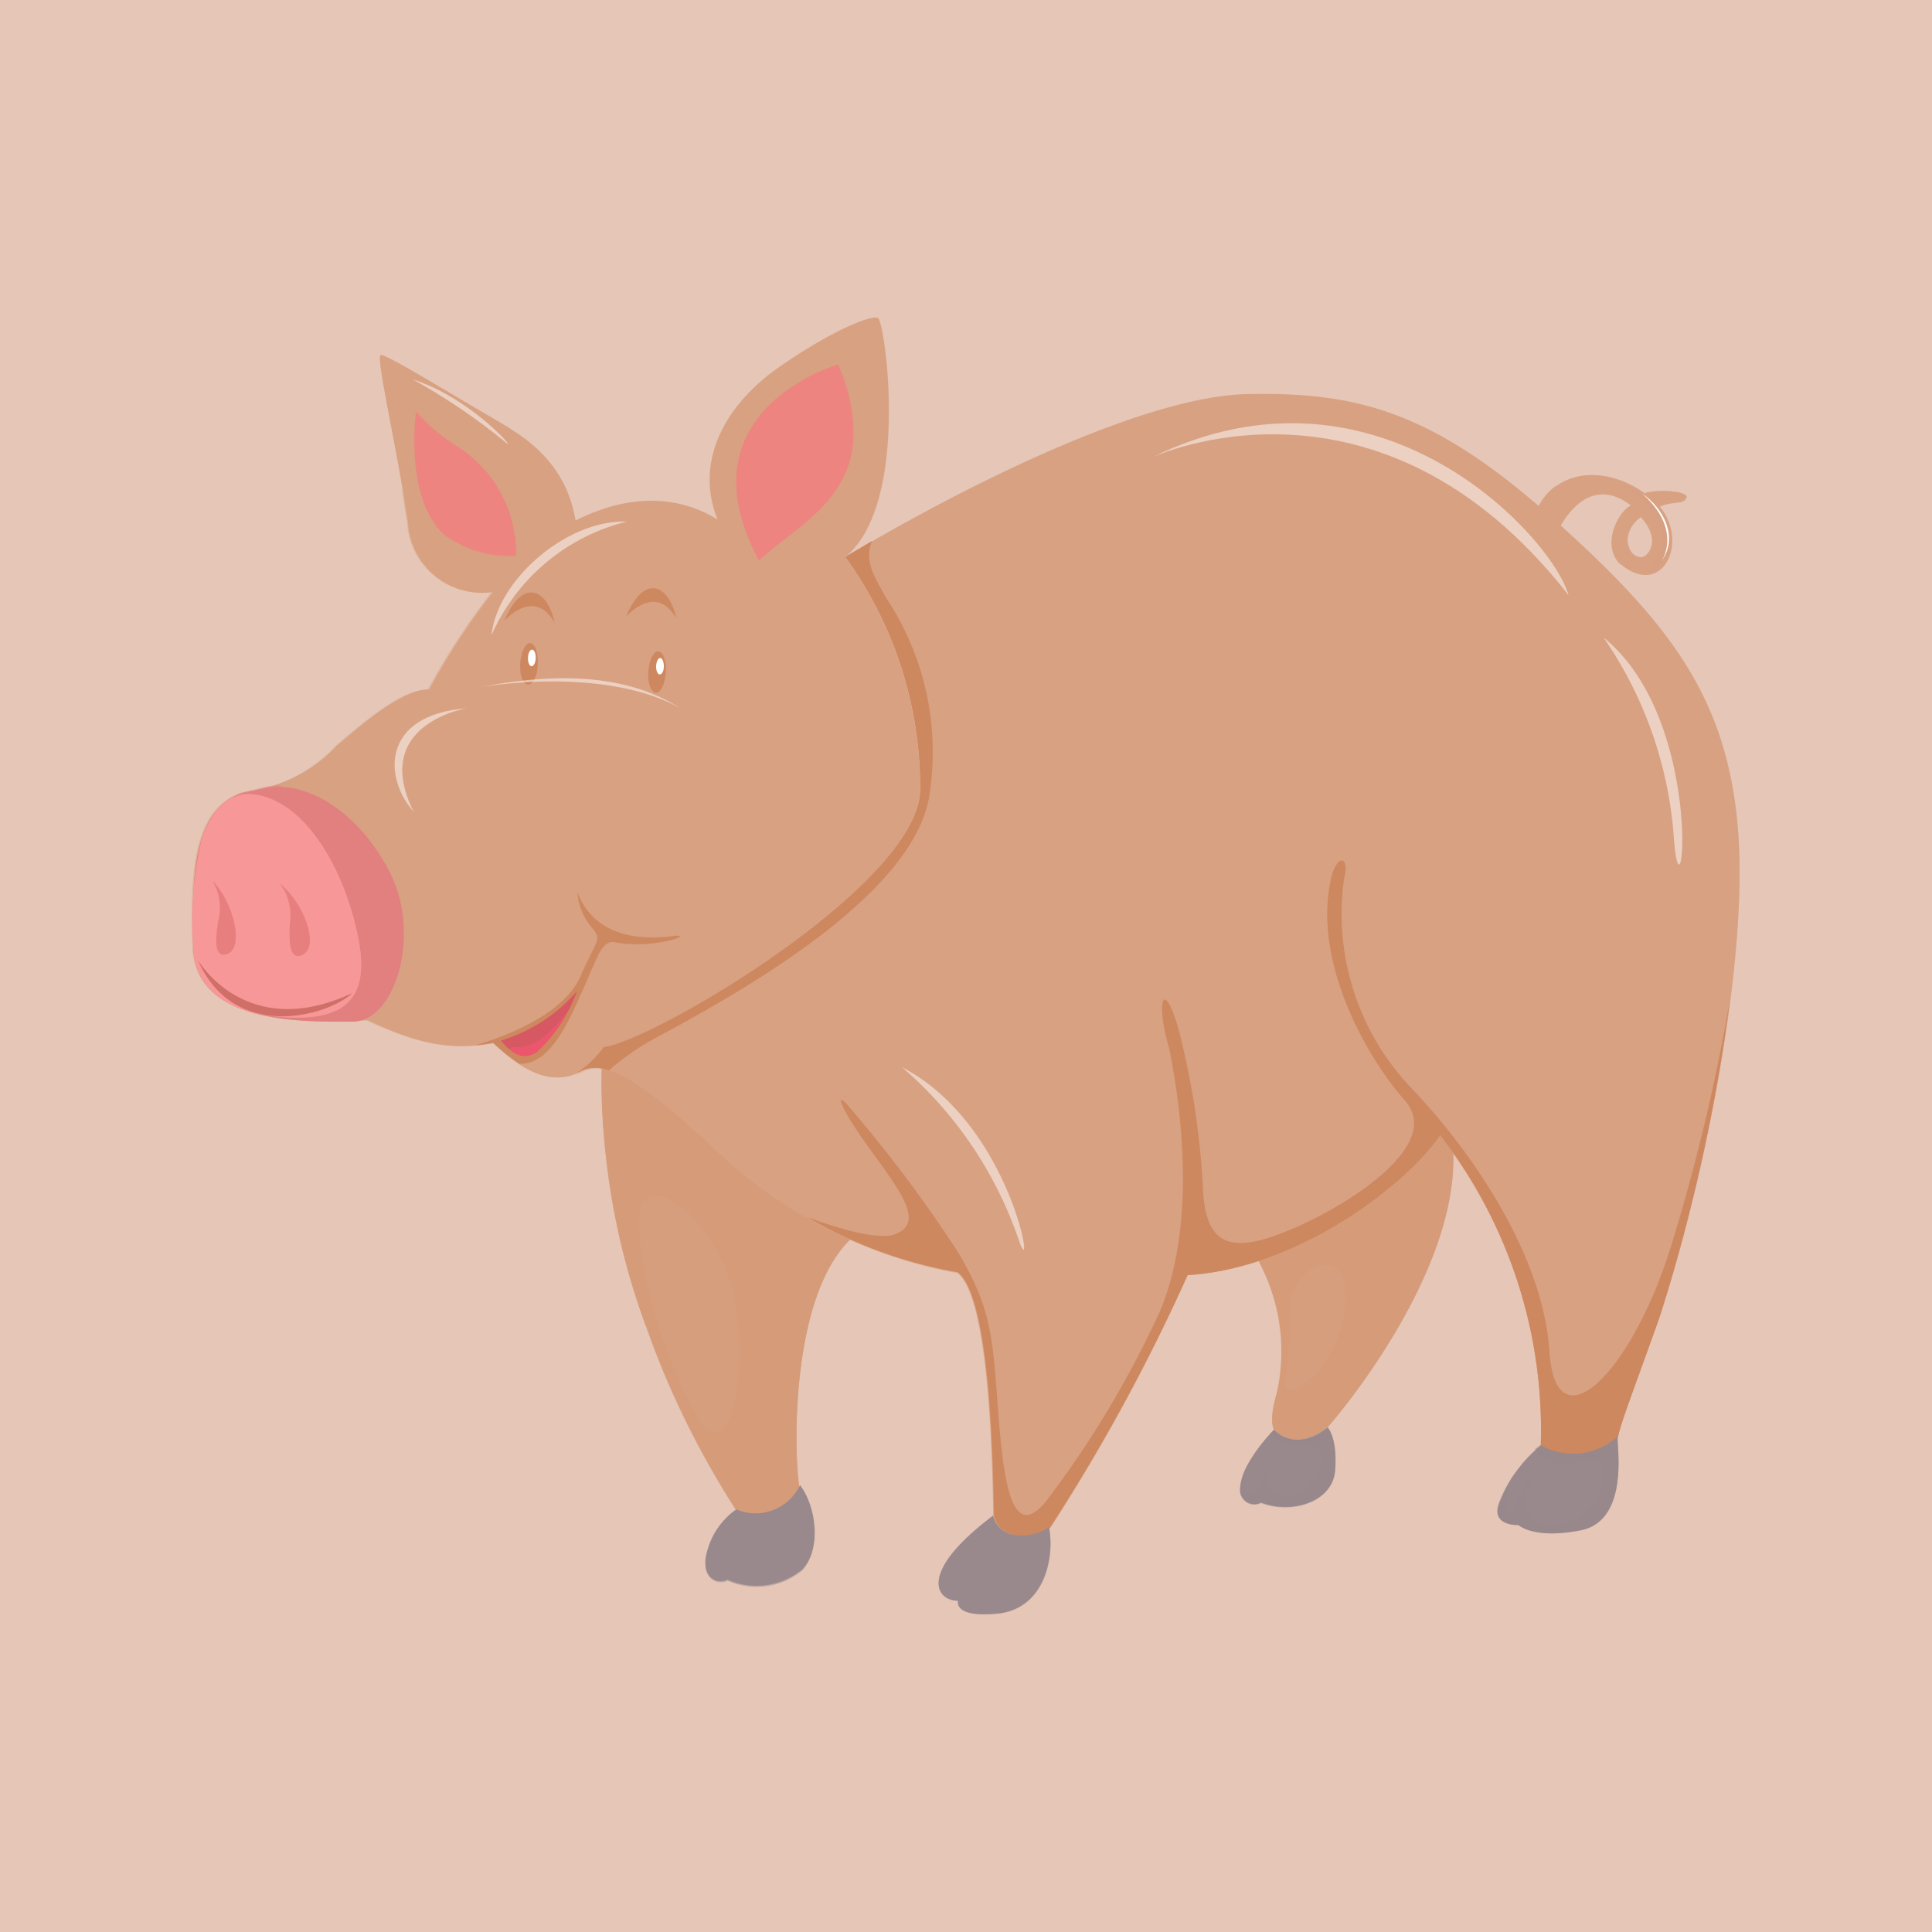 <svg xmlns="http://www.w3.org/2000/svg" viewBox="0 0 100 100"><defs><style>.cls-1{isolation:isolate;}.cls-2{fill:#e5c6b7;}.cls-3{fill:#d69c7a;}.cls-10,.cls-19,.cls-20,.cls-23,.cls-4,.cls-7{mix-blend-mode:multiply;}.cls-5{opacity:0.3;}.cls-12,.cls-21,.cls-24,.cls-5,.cls-8{mix-blend-mode:screen;}.cls-6,.cls-7,.cls-8{fill:#d8a182;}.cls-12,.cls-8{opacity:0.6;}.cls-9{fill:#fff;}.cls-10,.cls-13,.cls-23{opacity:0.5;}.cls-11{fill:#ce885f;}.cls-14{fill:#ed8480;}.cls-15{fill:#eb566c;}.cls-16{fill:#c0595a;}.cls-17{fill:#e27f7f;}.cls-18,.cls-21{fill:#f79797;}.cls-19{fill:#d86666;}.cls-20{fill:#c6665c;opacity:0.8;}.cls-22,.cls-23,.cls-24{fill:#99898c;}</style></defs><title>pig</title><g class="cls-1"><g id="Layer_2" data-name="Layer 2"><g id="Layer_1-2" data-name="Layer 1"><rect class="cls-2" width="100" height="100"/><path class="cls-3" d="M44,64.16S32.24,54.49,31.16,55c0,0-.89,11,6.94,23.17a2.54,2.54,0,0,0,3.26-1.21C41.08,75,40.94,67.15,44,64.16Z"/><g class="cls-4"><path class="cls-3" d="M44,64.16S32.24,54.49,31.16,55a36.56,36.56,0,0,0,2.32,13.78h0s-2.31-8.8.55-9.13,6.49,3.63,6.05,8.58C39.7,73,39.07,79,36.53,75.49c.48.87,1,1.75,1.58,2.64a2.54,2.54,0,0,0,3.26-1.21C41.08,75,40.94,67.15,44,64.16Z"/></g><g class="cls-5"><path class="cls-6" d="M33.07,63S32.93,67.37,36,73.21c1.88,3.21,2.84-2.72,1.91-6.44S33.25,60.24,33.07,63Z"/></g><path class="cls-3" d="M75.09,58.46C74.23,58.1,65,65,65,65a9.92,9.92,0,0,1,1,7.45C65.7,73.6,65.94,74,65.94,74s1.06,1.21,2.77-.12C68.71,73.9,76.31,65.25,75.09,58.46Z"/><g class="cls-4"><path class="cls-3" d="M75.09,58.46C74.23,58.1,65,65,65,65a10.51,10.51,0,0,1,1.19,3.25,4.13,4.13,0,0,1,2.46-3.71c3-1.19,4.91-.59,2.79,3.47s-5.48,6.5-5.25,3.66c-.05.26-.12.52-.2.78C65.7,73.6,65.94,74,65.94,74s1.06,1.21,2.77-.12C68.71,73.9,76.31,65.25,75.09,58.46Z"/></g><path class="cls-6" d="M90,43.57c-.42-7.34-3.52-11.28-9.7-16.8s-10.13-6.49-15.76-6.37S49,25.68,43.75,28.84a20.36,20.36,0,0,1,3.88,12.08c-.13,4.91-13.91,13-16.39,13.27a4.93,4.93,0,0,1-1.55,1.42,3.75,3.75,0,0,0,.43-.18c1.33-.66,3.32.72,6.94,4.1a24.5,24.5,0,0,0,12.48,6.33c1.57,1.21,1.81,8.68,1.87,12.61a1.32,1.32,0,0,0,1.09,1,2.51,2.51,0,0,0,1.81-.39A96.64,96.64,0,0,0,61.47,66c5.85-.36,11.44-4.8,13.07-7.24a24.92,24.92,0,0,1,5.21,16.08,3.41,3.41,0,0,0,4-.47h0c.13-.7.78-2.35,2.13-6.14C87.89,62.19,90.38,50.91,90,43.57Z"/><path class="cls-6" d="M85.13,25.53c-1.88-1.35-4.51-1.41-5.56.88l1,1.21s1.41-3.36,3.88-1.44c-.74.34-1.83,2.51,0,3.4s2.85-1.68,1.46-3.36c.77-.31,1.21-.08,1.38-.45S85.76,25.32,85.13,25.53Zm-.2,1.24s1,1,.38,1.84S83.47,27.83,84.93,26.76Z"/><path class="cls-7" d="M80,26.24c.16.24.44.86.77.24a2.33,2.33,0,0,1,1.88-1.22c.8-.14,2.5.74,2.09,1a2.29,2.29,0,0,0-.82,3c-1.11-1-.16-2.8.5-3.1-2.47-1.92-3.88,1.44-3.88,1.44l-1-1.21a3.12,3.12,0,0,1,1.11-1.33C80.07,25.55,79.91,26.12,80,26.24Z"/><path class="cls-8" d="M85.2,29.58s.4-.14.71-.88c.47-1.11-.23-2.52-1.73-3.46-.56-.29.63-.2,1.62,1.15S86.26,29.72,85.2,29.58Z"/><path class="cls-7" d="M87.22,25.78v0l-.06-.07a2.63,2.63,0,0,0-1.62,0c-.11,0-.11,0-.38-.19C85.79,25.32,87.39,25.41,87.22,25.78Z"/><path class="cls-7" d="M84.95,28.84s-.59.17-.92-.57.56-1.7.9-1.5a1.5,1.5,0,0,0-.69,1.3C84.33,28.55,84.55,28.84,84.95,28.84Z"/><path class="cls-9" d="M86,29.06s1.13-1.63-1-3.51C86.06,26.28,86.91,27.75,86,29.06Z"/><g class="cls-10"><path class="cls-6" d="M90,43.57c-.42-7.31-3.5-11.25-9.64-16.74a24.76,24.76,0,0,1,7.76,15.62C89,51,85.9,64.34,83,64s-3.86-2.29-7.36-6.64C68.89,49.87,72,42.75,70,43s-2.53,5.67-.48,9.41,2.53,6.51-.72,8-5.85,1.18-6.85-4.7-3.44-6.24-2.08-1.36c2.71,13.21-7.24,20.05-8,13.9s-6.69-9.74-8.05-11.55-1.63-1.36.45,2.35c2.8,4.16.82,4.15-4.25.81-6.24-5.25-3.71-6.6,4-11.75,8-5.61,5.43-12.57,3.44-16.28-1.81-3.37-.33-4.65,2.33-6.28-2.28,1.17-4.38,2.35-6,3.34a20.36,20.36,0,0,1,3.88,12.08c-.13,4.91-13.91,13-16.39,13.27a4.93,4.93,0,0,1-1.55,1.42,3.75,3.75,0,0,0,.43-.18c1.33-.66,3.32.72,6.94,4.1a24.5,24.5,0,0,0,12.48,6.33c1.57,1.21,1.81,8.68,1.87,12.61a1.32,1.32,0,0,0,1.09,1,2.51,2.51,0,0,0,1.81-.39A96.64,96.64,0,0,0,61.47,66c5.85-.36,11.44-4.8,13.07-7.24a24.92,24.92,0,0,1,5.21,16.08,3.41,3.41,0,0,0,4-.47h0c.13-.7.78-2.35,2.13-6.14C87.89,62.19,90.38,50.91,90,43.57Z"/></g><path class="cls-11" d="M89.52,51.86a100.41,100.41,0,0,1-3,12.55c-2.05,6.69-6,10.52-6.32,5.55s-4-10.34-7.09-13.58a13.08,13.08,0,0,1-3.54-10.91c.26-.9-.17-1.41-.6-.3-1.19,4.39,1.75,9.54,3.75,11.8s-2.85,5.37-5.84,6.64-4.39,1-4.6-1.83A41.56,41.56,0,0,0,61,53.26c-.81-2.77-1.19-1.36-.47,1.06,1.15,5.84.81,10.52-.51,13.59a51.77,51.77,0,0,1-5.88,9.8c-1.66,2-2.17-.51-2.47-4.6s-.38-5.41-2.09-8.31A69.3,69.3,0,0,0,44,57.35c-.81-1-.64-.17,1,2.09s2.85,3.83,1.36,4.43c-.91.36-3-.3-4.57-.87a23.09,23.09,0,0,0,7.79,2.85c1.57,1.21,1.81,8.68,1.87,12.61a1.32,1.32,0,0,0,1.09,1,2.51,2.51,0,0,0,1.81-.39A96.64,96.64,0,0,0,61.47,66c5.85-.36,11.44-4.8,13.07-7.24a24.92,24.92,0,0,1,5.21,16.08,3.41,3.41,0,0,0,4-.47h0c.13-.7.78-2.35,2.13-6.14a93.77,93.77,0,0,0,3.64-16.31Z"/><g class="cls-4"><path class="cls-11" d="M48.13,41a14.39,14.39,0,0,0-2.23-10c-.69-1.22-1.18-2-.76-3l-1.39.82a20.36,20.36,0,0,1,3.88,12.08c-.13,4.91-13.91,13-16.39,13.27a4.93,4.93,0,0,1-1.55,1.42,3.75,3.75,0,0,0,.43-.18,1.81,1.81,0,0,1,1.39,0A13.2,13.2,0,0,1,34,53.69C38,51.53,47.48,46.34,48.13,41Z"/></g><path class="cls-6" d="M31.23,54.18c2.49-.26,16.26-8.36,16.39-13.27a20.36,20.36,0,0,0-3.88-12.08c3.4-2.79,2.06-12.19,1.7-12.37s-2.55.73-5.21,2.61-4.31,4.79-3.09,7.82c-3.94-2.42-8.37.18-10.49,2.37a36.58,36.58,0,0,0-4.43,6.43c-1.38-.07-3.63,1.94-4.77,2.9a7.59,7.59,0,0,1-4.52,2.35c-2.89.6-3,4.16-2.89,8s5.07,4,9,3.86C21.55,54,23.24,54.39,25.53,54c1.78,1.67,3,2,4.15,1.63A4.93,4.93,0,0,0,31.23,54.18Z"/><g class="cls-12"><path class="cls-6" d="M25.68,35.18a18.91,18.91,0,0,1,9.67,1c2.54,1.07,5.43-.24,4.46-4s-5.56-7-10-4.57C25.95,30,23,35.43,25.68,35.18Z"/></g><g class="cls-10"><path class="cls-6" d="M39.05,29.36s-2.9-4.2-.74-7.34c2.59-3.76,5.36-3.7,5.36-3.7a6.81,6.81,0,0,1,.06,7.15A12,12,0,0,1,39.05,29.36Z"/></g><g class="cls-10"><path class="cls-6" d="M43.75,28.84c3.4-2.79,2.06-12.19,1.7-12.37a.51.51,0,0,0-.3,0c.4,2.52,1,8.74-1.82,11.21-2.65,2-2.89,3.38-3,4S42,30.21,43,29.9s2.11,1.69,2.84,5.55-1,3-3,2.05a5.74,5.74,0,0,0-4.34-.24c3.74.36,6.63,1.33,6.69,4s-2.59,5.25-6.33,8.08S32,53.85,32.65,52.46c.48-1.33-1.75,1.87-2.65,1.81s1-5.07,2.11-4.94,3.38-.36,3.62-1.09-4,.9-6-2.65c-.84-1.09-.54,1.27.18,2.35s-.42,3.38-3,4.7-4,.85-5.19.3.9-.42,1.69-.9-2.11.18-1.69-2a8.11,8.11,0,0,0-3.86-8.75c-1-.6.42-2.23,2.47-4s10.43-2,14.48-.54c-2.65-1.27-8.82-1.79-10.93-1.61-.78-.06,1.58-5.57,5-7.62a4,4,0,0,0,.58-.42,12.33,12.33,0,0,0-2.9,2.18,36.58,36.58,0,0,0-4.43,6.43c-1.38-.07-3.63,1.94-4.77,2.9a7.59,7.59,0,0,1-4.52,2.35c-2.89.6-3,4.16-2.89,8s5.07,4,9,3.86C21.55,54,23.24,54.39,25.53,54c1.78,1.67,3,2,4.15,1.63a4.93,4.93,0,0,0,1.55-1.42c2.49-.26,16.26-8.36,16.39-13.27A20.36,20.36,0,0,0,43.75,28.84Z"/></g><path class="cls-6" d="M25.49,30.65a3.86,3.86,0,0,1-4.37-3.6c-.63-4.16-1.69-8.6-1.41-8.67s3.6,2,6,3.38,3.67,2.82,4.09,5.22A44.29,44.29,0,0,0,25.49,30.65Z"/><g class="cls-10"><path class="cls-6" d="M26.71,22.39c1.19.91,1.82,2.26,1,2.67s-2.41-1.1-3.58-2.15A32.91,32.91,0,0,1,20.82,20c-.54-.75,0,.51.39,1.12s-1.09,5.49,2.26,7.45c2.08.82.78,2-.69.82-1-.79-1.66-2.88-2-4.13.1.6.2,1.2.29,1.79a3.86,3.86,0,0,0,4.37,3.6A44.29,44.29,0,0,1,29.79,27,6.58,6.58,0,0,0,26.71,22.39Z"/></g><g class="cls-12"><path class="cls-6" d="M20.89,19.26s5.43,2.68,6.09,3.88-.18,1.33-2.23-.12S20,19.07,20.89,19.26Z"/></g><g class="cls-13"><path class="cls-9" d="M21.35,19.63a31.54,31.54,0,0,1,4.81,3.26C26.88,23.51,24.48,20.64,21.35,19.63Z"/></g><path class="cls-11" d="M27.83,34.43c0,.6-.29,1.06-.54,1s-.41-.54-.36-1.14.29-1.06.54-1S27.88,33.83,27.83,34.43Z"/><ellipse class="cls-9" cx="27.53" cy="34.06" rx="0.43" ry="0.2" transform="translate(-7.32 60.58) rotate(-88.33)"/><path class="cls-11" d="M34.46,34.85c-.05.6-.29,1.06-.54,1s-.41-.53-.36-1.13.29-1.06.54-1S34.51,34.25,34.46,34.85Z"/><path class="cls-9" d="M34.36,34.49c0,.24-.1.42-.21.42s-.2-.2-.19-.43.1-.42.21-.42S34.36,34.25,34.36,34.49Z"/><g class="cls-10"><path class="cls-6" d="M26.12,32.37s1.53-1.78,2.6.08C28.39,30.8,27.11,30,26.12,32.37Z"/></g><g class="cls-10"><path class="cls-6" d="M32.42,32.15s1.53-1.78,2.6.08C34.69,30.58,33.41,29.79,32.42,32.15Z"/></g><path class="cls-11" d="M26.1,32.14s1.53-1.78,2.6.08C28.37,30.57,27.09,29.79,26.1,32.14Z"/><path class="cls-11" d="M32.4,31.92s1.53-1.78,2.6.08C34.67,30.35,33.39,29.57,32.4,31.92Z"/><path class="cls-11" d="M30.27,51c.64-1.4.87-2.39,1.6-2.22,1.84.35,4-.38,3.12-.35-4.61.67-5.07-2.48-5.1-2.19A3.17,3.17,0,0,0,30.62,48c.52.64.35.49-.5,2.36-.79,2.07-3.8,3.23-5.47,3.73.28,0,.57-.07.88-.12a10.5,10.5,0,0,0,1.35,1.09C28.62,55.15,29.65,52.35,30.27,51Z"/><g class="cls-13"><path class="cls-9" d="M24.84,35.57s6.3-1.15,10.35,1.07C33.34,35.48,30.35,34.49,24.84,35.57Z"/></g><path class="cls-14" d="M26.71,28.73a6.54,6.54,0,0,0-3-5.59,9.77,9.77,0,0,1-2.18-1.82s-.63,4.54,1.52,6.4A5.74,5.74,0,0,0,26.71,28.73Z"/><g class="cls-10"><path class="cls-14" d="M23.75,23.15a9.77,9.77,0,0,1-2.18-1.82s-.54,4,1.13,6c0,0-.9-3-.24-3.74s2.83,2.35,2.83,3.44,0,1.51-1.15,1.21a1,1,0,0,0-.27,0,5.74,5.74,0,0,0,2.83.56A6.54,6.54,0,0,0,23.75,23.15Z"/></g><path class="cls-14" d="M43.38,18.87S35.12,21.22,39.28,29C41.81,26.71,45.91,25.14,43.38,18.87Z"/><path class="cls-15" d="M29.86,51.31a8.39,8.39,0,0,1-3.93,2.55c.58.7,1.14,1.06,1.86.6A7.91,7.91,0,0,0,29.86,51.31Z"/><g class="cls-10"><path class="cls-16" d="M25.93,53.86a4,4,0,0,0,.41.44,1,1,0,0,1,.42-.11c1.06,0,1.88-.88,2.68-1.94a7.45,7.45,0,0,0,.41-.93A8.39,8.39,0,0,1,25.93,53.86Z"/></g><path class="cls-17" d="M20.1,45c-1.75-3.26-4.52-4.7-6.57-4.16-.41.11-.76.19-1.08.26C10,42,9.92,45.33,10,49c.11,3.48,4.15,3.92,7.86,3.88l.4,0C20.52,52.82,21.85,48.24,20.1,45Z"/><g class="cls-10"><path class="cls-17" d="M18.84,47.27a9.32,9.32,0,0,0-3.5-5.61,2.17,2.17,0,0,1-.79-1,3.43,3.43,0,0,0-1,.11c-.41.11-.76.19-1.08.26C10,42,9.92,45.33,10,49c.11,3.48,4.15,3.92,7.86,3.88l.4,0c2.23,0,3.56-4.59,1.81-7.84a10.85,10.85,0,0,0-.79-1.26C21.65,47.57,19.25,49.23,18.84,47.27Z"/></g><path class="cls-18" d="M18.51,48.37c-.77-3.63-2.81-6.91-5.33-7.25a2,2,0,0,0-1.32.26,2.83,2.83,0,0,0-.58.49,4.66,4.66,0,0,0-.85,1.6A18.24,18.24,0,0,0,10,49c.07,2.06,1.5,3.05,3.43,3.51C17.78,53.16,19.26,51.89,18.51,48.37Z"/><path class="cls-19" d="M11,45.59a2.77,2.77,0,0,1,.29,2.12c-.18,1.14-.14,1.82.41,1.69C12.7,49.15,12.09,46.69,11,45.59Z"/><path class="cls-19" d="M14.49,45.74A2.77,2.77,0,0,1,15,47.82c-.06,1.15.05,1.82.59,1.63C16.61,49.09,15.74,46.72,14.49,45.74Z"/><g class="cls-10"><path class="cls-18" d="M18.51,48.37c-.77-3.63-2.81-6.91-5.33-7.25a2,2,0,0,0-1.32.26,2.83,2.83,0,0,0-.58.49,3.44,3.44,0,0,0-.29.38c1.62-2.2,4.75.61,6,3s-.18,3.24-.88,1.83-2.47-2.53-1.94-1.59.59,2.18,0,2.59-1.35-.06-1.88-1.3c-.62-1.44-1.88-2.3-1.53-1.41.59,1.06.41,3-.24,3.06-.31,0-.43-.64-.47-1.34,0,.62,0,1.26,0,1.91.07,2.06,1.5,3.05,3.43,3.51C17.78,53.16,19.26,51.89,18.51,48.37Z"/></g><path class="cls-20" d="M10.24,49.69s2.47,4.3,8,1.71C17,52.58,12.12,54,10.24,49.69Z"/><path class="cls-21" d="M12,42.21s-1.59.94-1.71,4.65C9.83,44.74,10.59,42.27,12,42.21Z"/><g class="cls-10"><path class="cls-14" d="M39.44,26.25a4.91,4.91,0,0,1,2.24-5.49c2.14-1.12,2.39,2.75,2.39,2.75h0a8,8,0,0,0-.68-4.65S35.12,21.22,39.28,29c1.22-1.1,2.8-2,3.83-3.41C42.29,26.43,39.88,28,39.44,26.25Z"/></g><g class="cls-12"><path class="cls-6" d="M38.43,21.45s2.08-3,5.17-3.47c.54-.08,1.39,1.77,1.43,3.59.08,1.66.31-1.43,0-3.78-.23-1.12-.69-.81-1.66-.31S38.67,19.56,38.43,21.45Z"/></g><g class="cls-12"><path class="cls-6" d="M25.92,51.13c2.43-.32,3.08-2.8,2.62-5s1-3.17,1.18-2.35,1,2.53,4.7,3.35S41.3,42.9,40.12,40s-6-3.88-12.23-4.15-8.53,3.21-8.53,3.21c-1,1.36,1.4,2.39,2.57,5.47S22.48,51.58,25.92,51.13Z"/></g><g class="cls-13"><path class="cls-9" d="M24.16,36.66s-5,.8-2.76,5.34C19.86,40.28,19.72,37,24.16,36.66Z"/></g><g class="cls-13"><path class="cls-9" d="M32.44,27a10.37,10.37,0,0,0-7,5.88C25.74,30,29.36,26.88,32.44,27Z"/></g><g class="cls-12"><path class="cls-6" d="M54.42,24.54s10.15-5.07,16.52-2.6S85.43,32,86.73,40s-.13,19.51-5.07,19.38-9.89-10.67-9.63-17c.13-2.6-7.28-1.69-4.55,7.67,1.69,5.2,1.69,8.2-.78,8.59s-4.29-5.07-5.2-8.33-3.38-1.56-2.86,2.34.26,12.88-3.12,14.7-2.08-3.77-7.29-9c-4-4-5.6-7.94-2.34-10A10.48,10.48,0,0,0,50.69,37C49.52,31.83,48.56,27.79,54.42,24.54Z"/></g><g class="cls-13"><path class="cls-9" d="M59.6,23.69s11.7-5.55,21.59,7.12C80.35,27.79,71.31,17.9,59.6,23.69Z"/></g><g class="cls-13"><path class="cls-9" d="M83,33a20.81,20.81,0,0,1,3.62,10.13C87,49,88.43,37.38,83,33Z"/></g><g class="cls-13"><path class="cls-9" d="M46.69,55.24a20.51,20.51,0,0,1,6.06,9C53.63,66.69,52.41,58.21,46.69,55.24Z"/></g><g class="cls-5"><path class="cls-6" d="M66.75,67.92a27.24,27.24,0,0,1-.22,3.64c-.22,1.1,2.3-.2,3-3.25C70.44,64,66.64,65.27,66.75,67.92Z"/></g><path class="cls-22" d="M38.11,78.13a3.77,3.77,0,0,0-1.46,2c-.5,1.49.44,1.91,1,1.63a3.72,3.72,0,0,0,3.87-.53c1-1,.75-3.23-.11-4.36A2.54,2.54,0,0,1,38.11,78.13Z"/><g class="cls-10"><path class="cls-22" d="M41.37,76.92a2.54,2.54,0,0,1-3.26,1.21,2.55,2.55,0,0,0-.47.39A4.13,4.13,0,0,0,39,78.7c1.89,0,2.34-1.44,2.44.38a2.35,2.35,0,0,1-2.72,2.53c-1.41-.1-1-1.19-.61-2.34-.61.67-.87,2.08-1.25,1.83S36.73,80,36.73,80h0l-.07.19c-.5,1.49.44,1.91,1,1.63a3.72,3.72,0,0,0,3.87-.53C42.48,80.24,42.23,78,41.37,76.92Z"/></g><path class="cls-22" d="M65.94,74s-1.84,1.84-1.75,3.2a.75.75,0,0,0,1.09.57c1.54.6,3.71,0,3.83-1.69s-.39-2.2-.39-2.2C67,75.23,65.94,74,65.94,74Z"/><path class="cls-23" d="M68.71,73.9C67,75.23,65.94,74,65.94,74l-.21.22c.74,1.22,2.65.06,2.67,1.18a1.94,1.94,0,0,1-2,2c-1-.07-.84-.9-.66-1.81-.52.66-.36,1.79-1,1.63s-.19-1.22-.06-1.58a3,3,0,0,0-.5,1.59.75.75,0,0,0,1.09.57c1.54.6,3.71,0,3.83-1.69S68.71,73.9,68.71,73.9Z"/><path class="cls-22" d="M52.49,79.45a1.32,1.32,0,0,1-1.09-1c-3.86,2.89-3,4.4-1.81,4.4-.06.36.24.85,2.11.66,2.41-.3,2.89-3,2.59-4.46A2.51,2.51,0,0,1,52.49,79.45Z"/><path class="cls-22" d="M79.76,74.81a7,7,0,0,0-2.16,3c-.45,1.2,1,1.13,1,1.13s.79.75,3.22.27,1.91-4.09,1.91-4.63a1.39,1.39,0,0,1,0-.23h0A3.41,3.41,0,0,1,79.76,74.81Z"/><g class="cls-10"><path class="cls-22" d="M54.3,79.06a2.51,2.51,0,0,1-1.81.39,1.32,1.32,0,0,1-1.09-1l-.23.18a2.63,2.63,0,0,0,1.13,1.13c.9.38,1.35-.22,1.12.9s-.83,2.24-2.21,2.24-.93-1.6-.26-2.95c-.74.74-1.41,2.18-1.76,1.89s.05-1.16.21-1.57c-1.44,1.7-.73,2.59.19,2.59-.06.36.24.85,2.11.66C54.12,83.22,54.6,80.56,54.3,79.06Z"/></g><path class="cls-23" d="M83.73,74.56a1.39,1.39,0,0,1,0-.23h0a3.41,3.41,0,0,1-4,.47,2,2,0,0,0-.28.21,1.86,1.86,0,0,0,2.09.74c1.07-.21,1.44-.37,1.42.76a2.67,2.67,0,0,1-2.87,2.39c-1.51-.27-1.32-1.42-.74-2.52-.72.7-1,2-1.2,1.84-.6-.45.27-2,.27-2h0a7.51,7.51,0,0,0-.84,1.57c-.45,1.2,1,1.13,1,1.13s.79.75,3.22.27S83.73,75.11,83.73,74.56Z"/><path class="cls-24" d="M37.72,78.95a3.9,3.9,0,0,0-.78,1.63C36.85,81.19,36.41,79.68,37.72,78.95Z"/><path class="cls-24" d="M50.82,79.18a6.29,6.29,0,0,0-1.26,2A2.31,2.31,0,0,1,50.82,79.18Z"/><path class="cls-24" d="M65.48,75a7.18,7.18,0,0,0-.6,1.44c-.14.61-.28-.09.09-.93S65.72,74.72,65.48,75Z"/><path class="cls-24" d="M79.08,76a7.11,7.11,0,0,0-.81,1.34c-.22.58-.26-.13.23-.91S79.36,75.74,79.08,76Z"/></g></g></g></svg>